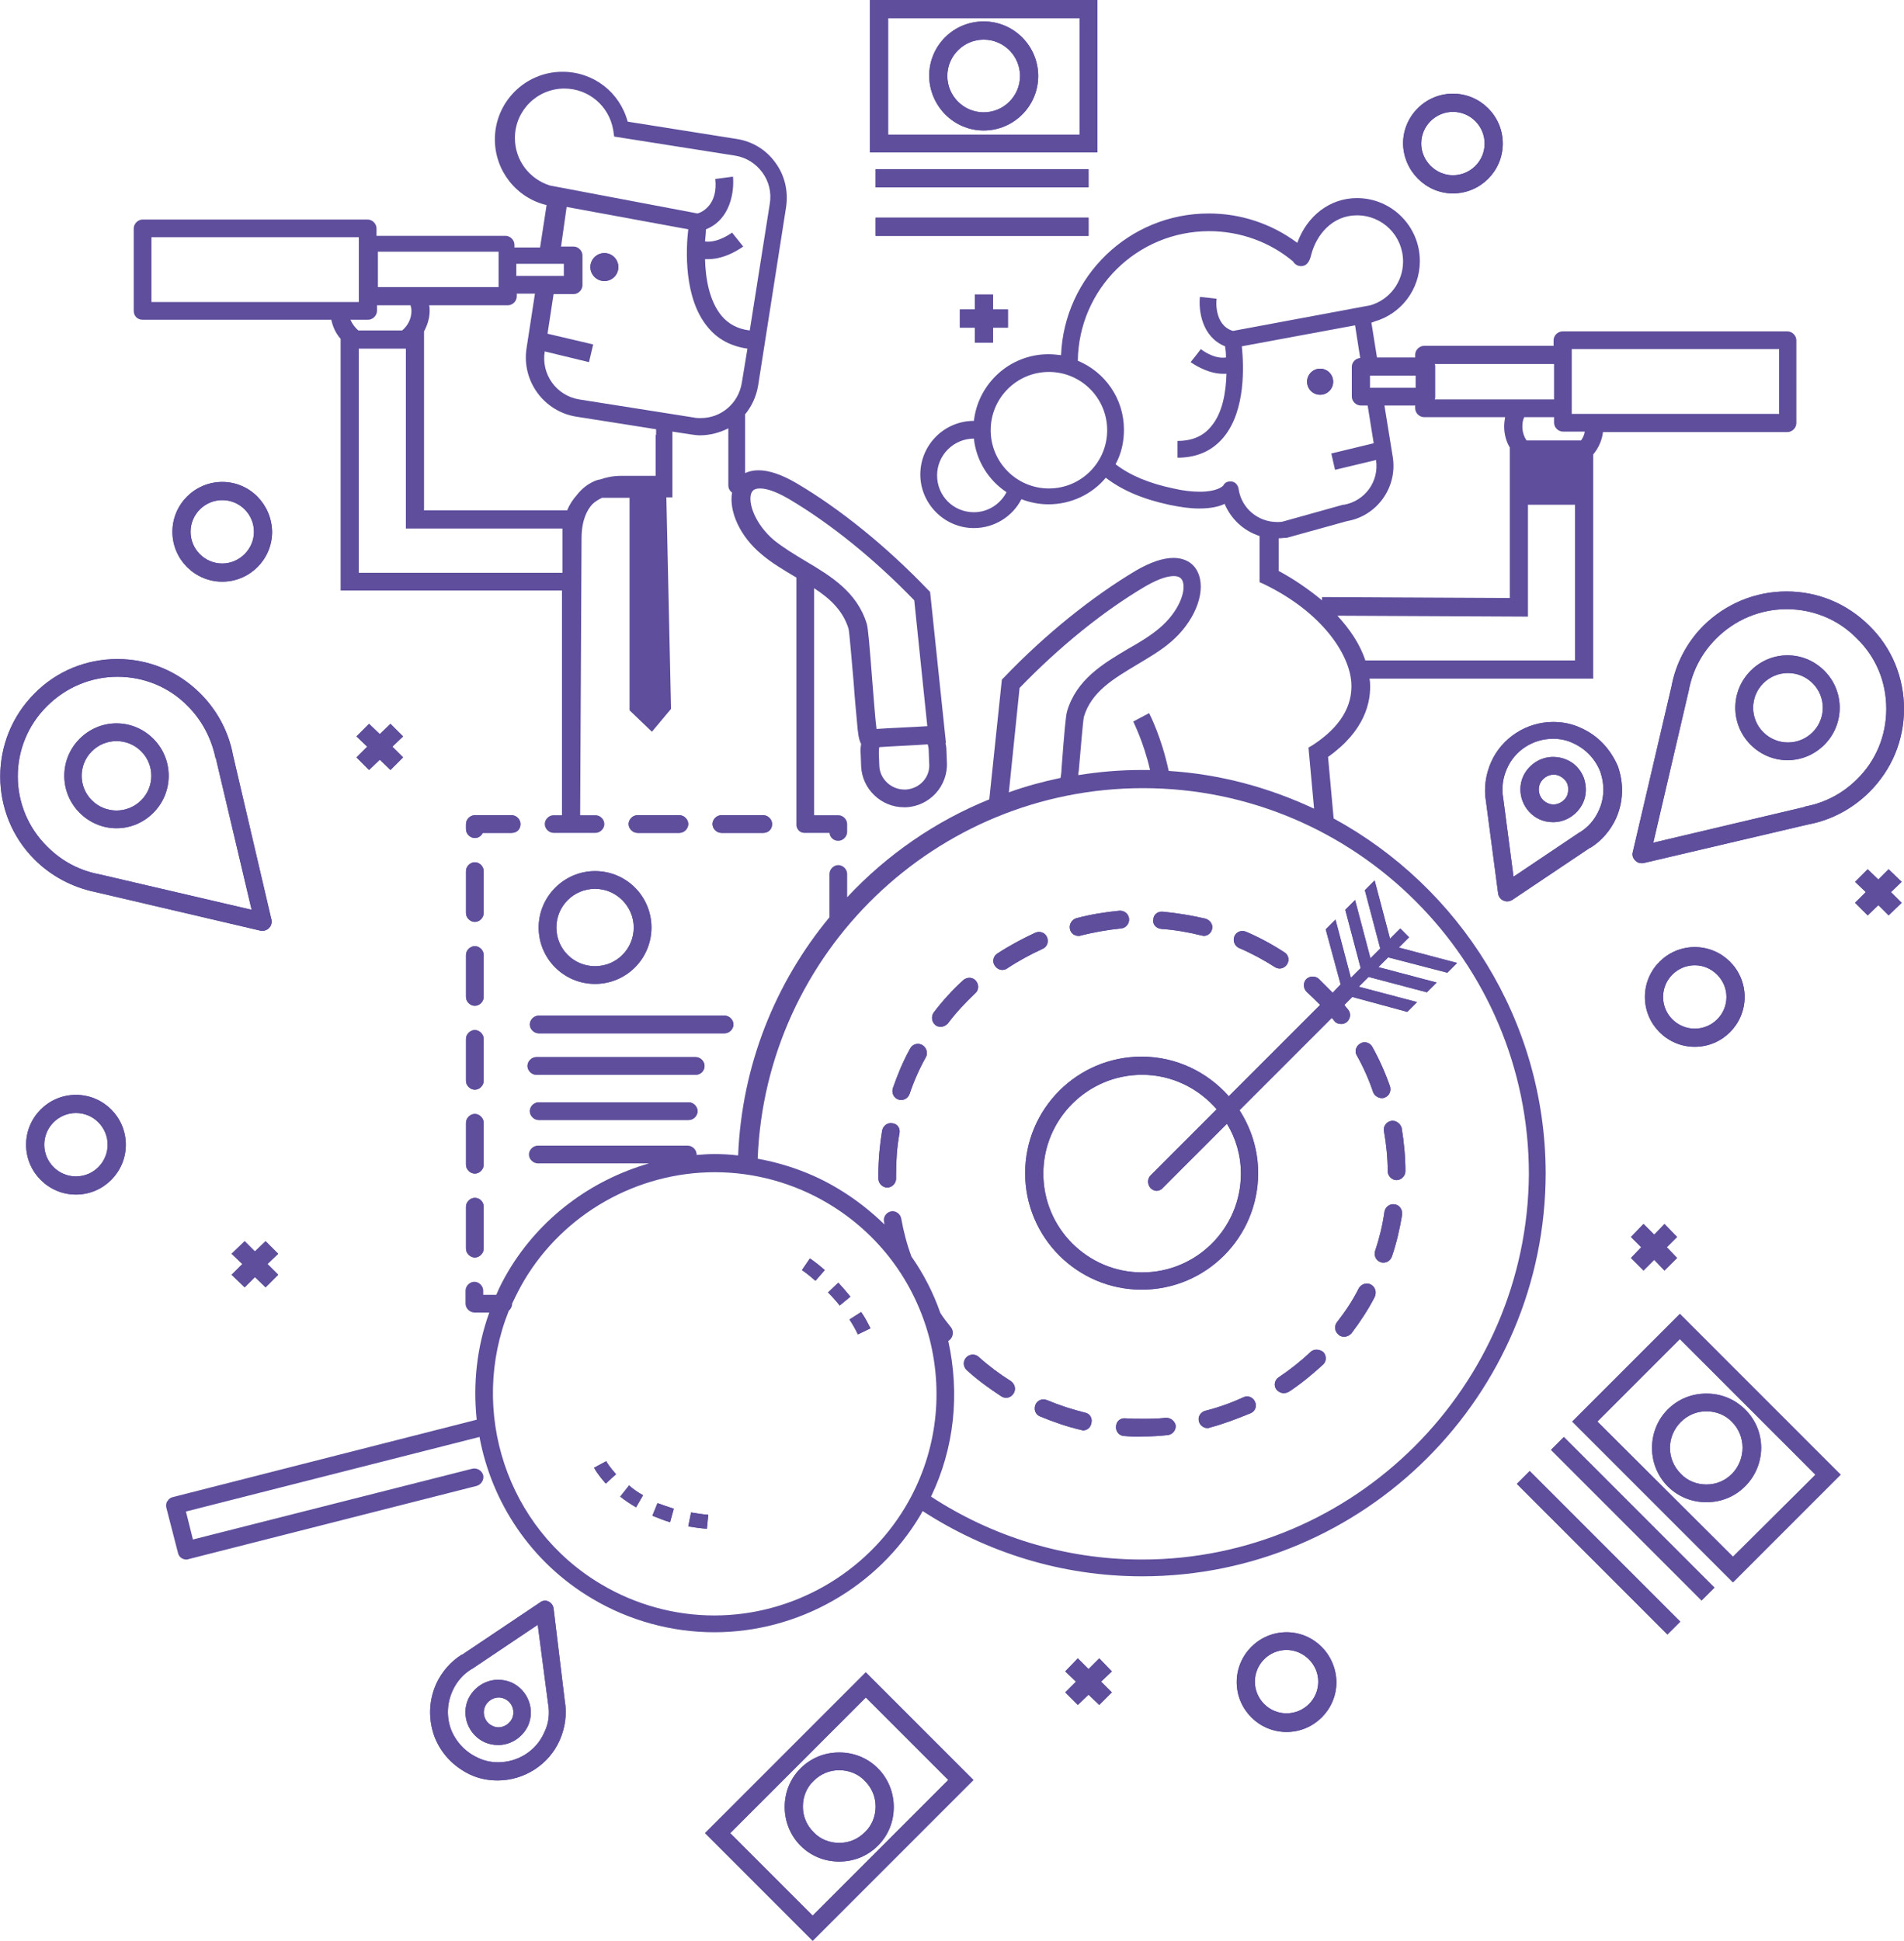 <?xml version="1.0" encoding="utf-8"?>
<!-- Generator: Adobe Illustrator 20.0.0, SVG Export Plug-In . SVG Version: 6.00 Build 0)  -->
<svg version="1.1" id="Layer_1" xmlns="http://www.w3.org/2000/svg" xmlns:xlink="http://www.w3.org/1999/xlink" x="0px" y="0px"
	 viewBox="0 0 408.6 416.4" style="enable-background:new 0 0 408.6 416.4;" xml:space="preserve">
<style type="text/css">
	.st0{fill:#5F4E9C;}
</style>
<g>
	<polygon class="st0" points="83.8,155.3 81.5,157.5 79.2,155.3 76.5,158 78.8,160.2 76.5,162.5 79.2,165.2 81.5,163 83.8,165.2 
		86.5,162.5 84.2,160.2 86.5,158 	"/>
	<polygon class="st0" points="83.8,155.3 81.5,157.5 79.2,155.3 76.5,158 78.8,160.2 76.5,162.5 79.2,165.2 81.5,163 83.8,165.2 
		86.5,162.5 84.2,160.2 86.5,158 	"/>
	<polygon class="st0" points="57,266.3 54.7,268.5 52.5,266.3 49.7,269 52,271.2 49.7,273.5 52.5,276.2 54.7,274 57,276.2 
		59.7,273.5 57.4,271.2 59.7,269 	"/>
	<polygon class="st0" points="57,266.3 54.7,268.5 52.5,266.3 49.7,269 52,271.2 49.7,273.5 52.5,276.2 54.7,274 57,276.2 
		59.7,273.5 57.4,271.2 59.7,269 	"/>
	<polygon class="st0" points="213.1,73.5 213.1,70.3 216.3,70.3 216.3,66.4 213.1,66.4 213.1,63.2 209.2,63.2 209.2,66.4 206,66.4 
		206,70.3 209.2,70.3 209.2,73.5 	"/>
	<polygon class="st0" points="213.1,73.5 213.1,70.3 216.3,70.3 216.3,66.4 213.1,66.4 213.1,63.2 209.2,63.2 209.2,66.4 206,66.4 
		206,70.3 209.2,70.3 209.2,73.5 	"/>
	<polygon class="st0" points="235.9,355.8 233.6,358.1 231.3,355.8 228.6,358.6 230.9,360.8 228.6,363.1 231.3,365.8 233.6,363.6 
		235.9,365.8 238.6,363.1 236.3,360.8 238.6,358.6 	"/>
	<polygon class="st0" points="235.9,355.8 233.6,358.1 231.3,355.8 228.6,358.6 230.9,360.8 228.6,363.1 231.3,365.8 233.6,363.6 
		235.9,365.8 238.6,363.1 236.3,360.8 238.6,358.6 	"/>
	<polygon class="st0" points="357.2,262.6 355,264.9 352.7,262.6 350,265.4 352.2,267.6 350,269.9 352.7,272.6 355,270.3 
		357.2,272.6 359.9,269.9 357.7,267.6 359.9,265.4 	"/>
	<polygon class="st0" points="357.2,262.6 355,264.9 352.7,262.6 350,265.4 352.2,267.6 350,269.9 352.7,272.6 355,270.3 
		357.2,272.6 359.9,269.9 357.7,267.6 359.9,265.4 	"/>
	<polygon class="st0" points="405.3,186.5 403.1,188.7 400.8,186.5 398.1,189.2 400.4,191.4 398.1,193.7 400.8,196.4 403.1,194.2 
		405.3,196.4 408.1,193.7 405.8,191.4 408.1,189.2 	"/>
	<polygon class="st0" points="405.3,186.5 403.1,188.7 400.8,186.5 398.1,189.2 400.4,191.4 398.1,193.7 400.8,196.4 403.1,194.2 
		405.3,196.4 408.1,193.7 405.8,191.4 408.1,189.2 	"/>
	<path class="st0" d="M101.9,257c-1,0-1.9,0.9-1.9,1.9v9c0,1,0.9,1.9,1.9,1.9s1.9-0.9,1.9-1.9v-9C103.8,257.9,103,257,101.9,257z"/>
	<path class="st0" d="M101.9,257c-1,0-1.9,0.9-1.9,1.9v9c0,1,0.9,1.9,1.9,1.9s1.9-0.9,1.9-1.9v-9C103.8,257.9,103,257,101.9,257z"/>
	<path class="st0" d="M103.8,222.9c0-1-0.9-1.9-1.9-1.9s-1.9,0.9-1.9,1.9v9c0,1,0.9,1.9,1.9,1.9s1.9-0.9,1.9-1.9V222.9z"/>
	<path class="st0" d="M103.8,222.9c0-1-0.9-1.9-1.9-1.9s-1.9,0.9-1.9,1.9v9c0,1,0.9,1.9,1.9,1.9s1.9-0.9,1.9-1.9V222.9z"/>
	<path class="st0" d="M145.8,178.7c1,0,1.9-0.9,1.9-1.9c0-1-0.9-1.9-1.9-1.9h-9c-1,0-1.9,0.9-1.9,1.9c0,1,0.9,1.9,1.9,1.9H145.8z"/>
	<path class="st0" d="M145.8,178.7c1,0,1.9-0.9,1.9-1.9c0-1-0.9-1.9-1.9-1.9h-9c-1,0-1.9,0.9-1.9,1.9c0,1,0.9,1.9,1.9,1.9H145.8z"/>
	<path class="st0" d="M165.7,176.8c0-1-0.9-1.9-1.9-1.9h-9c-1,0-1.9,0.9-1.9,1.9c0,1,0.9,1.9,1.9,1.9h9
		C164.9,178.7,165.7,177.9,165.7,176.8z"/>
	<path class="st0" d="M165.7,176.8c0-1-0.9-1.9-1.9-1.9h-9c-1,0-1.9,0.9-1.9,1.9c0,1,0.9,1.9,1.9,1.9h9
		C164.9,178.7,165.7,177.9,165.7,176.8z"/>
	<path class="st0" d="M103.8,240.9c0-1-0.9-1.9-1.9-1.9s-1.9,0.9-1.9,1.9v9c0,1,0.9,1.9,1.9,1.9s1.9-0.9,1.9-1.9V240.9z"/>
	<path class="st0" d="M103.8,240.9c0-1-0.9-1.9-1.9-1.9s-1.9,0.9-1.9,1.9v9c0,1,0.9,1.9,1.9,1.9s1.9-0.9,1.9-1.9V240.9z"/>
	<path class="st0" d="M103.8,186.9c0-1-0.9-1.9-1.9-1.9s-1.9,0.9-1.9,1.9v9c0,1,0.9,1.9,1.9,1.9s1.9-0.9,1.9-1.9V186.9z"/>
	<path class="st0" d="M103.8,186.9c0-1-0.9-1.9-1.9-1.9s-1.9,0.9-1.9,1.9v9c0,1,0.9,1.9,1.9,1.9s1.9-0.9,1.9-1.9V186.9z"/>
	<path class="st0" d="M103.8,204.9c0-1-0.9-1.9-1.9-1.9s-1.9,0.9-1.9,1.9v9c0,1,0.9,1.9,1.9,1.9s1.9-0.9,1.9-1.9V204.9z"/>
	<path class="st0" d="M103.8,204.9c0-1-0.9-1.9-1.9-1.9s-1.9,0.9-1.9,1.9v9c0,1,0.9,1.9,1.9,1.9s1.9-0.9,1.9-1.9V204.9z"/>
	<path class="st0" d="M111.7,176.8c0-1-0.9-1.9-1.9-1.9h-7.9c-1,0-1.9,0.9-1.9,1.9v1.1c0,1,0.9,1.9,1.9,1.9c0.8,0,1.4-0.5,1.7-1.1
		h6.2C110.9,178.7,111.7,177.9,111.7,176.8z"/>
	<path class="st0" d="M111.7,176.8c0-1-0.9-1.9-1.9-1.9h-7.9c-1,0-1.9,0.9-1.9,1.9v1.1c0,1,0.9,1.9,1.9,1.9c0.8,0,1.4-0.5,1.7-1.1
		h6.2C110.9,178.7,111.7,177.9,111.7,176.8z"/>
	<path class="st0" d="M235.5,0h-48.8v32.7h48.8V0z M231.7,28.9h-41.1v-25h41.1V28.9z"/>
	<path class="st0" d="M235.5,0h-48.8v32.7h48.8V0z M231.7,28.9h-41.1v-25h41.1V28.9z"/>
	<path class="st0" d="M211.1,28c6.4,0,11.7-5.2,11.7-11.7c0-6.4-5.2-11.7-11.7-11.7s-11.7,5.2-11.7,11.7
		C199.5,22.8,204.7,28,211.1,28z M211.1,8.5c4.3,0,7.8,3.5,7.8,7.8c0,4.3-3.5,7.8-7.8,7.8s-7.8-3.5-7.8-7.8
		C203.3,12,206.8,8.5,211.1,8.5z"/>
	<path class="st0" d="M211.1,28c6.4,0,11.7-5.2,11.7-11.7c0-6.4-5.2-11.7-11.7-11.7s-11.7,5.2-11.7,11.7
		C199.5,22.8,204.7,28,211.1,28z M211.1,8.5c4.3,0,7.8,3.5,7.8,7.8c0,4.3-3.5,7.8-7.8,7.8s-7.8-3.5-7.8-7.8
		C203.3,12,206.8,8.5,211.1,8.5z"/>
	<rect x="187.9" y="36.3" class="st0" width="45.7" height="3.9"/>
	<rect x="187.9" y="36.3" class="st0" width="45.7" height="3.9"/>
	<rect x="187.9" y="46.7" class="st0" width="45.7" height="3.9"/>
	<rect x="187.9" y="46.7" class="st0" width="45.7" height="3.9"/>
	<path class="st0" d="M337.4,305l34.5,34.5l23.1-23.1l-34.5-34.5L337.4,305z M371.9,334L342.8,305l17.7-17.7l29.1,29.1L371.9,334z"
		/>
	<path class="st0" d="M337.4,305l34.5,34.5l23.1-23.1l-34.5-34.5L337.4,305z M371.9,334L342.8,305l17.7-17.7l29.1,29.1L371.9,334z"
		/>
	<path class="st0" d="M357.9,318.9c2.2,2.2,5.1,3.4,8.3,3.4s6.1-1.2,8.3-3.4c4.6-4.6,4.6-12,0-16.5c-2.2-2.2-5.1-3.4-8.3-3.4
		s-6.1,1.2-8.3,3.4C353.4,306.9,353.4,314.4,357.9,318.9z M360.7,305.1c1.5-1.5,3.4-2.3,5.5-2.3s4.1,0.8,5.5,2.3c3,3,3,8,0,11.1
		c-1.5,1.5-3.4,2.3-5.5,2.3c-2.1,0-4.1-0.8-5.5-2.3C357.6,313.1,357.6,308.2,360.7,305.1z"/>
	<path class="st0" d="M357.9,318.9c2.2,2.2,5.1,3.4,8.3,3.4s6.1-1.2,8.3-3.4c4.6-4.6,4.6-12,0-16.5c-2.2-2.2-5.1-3.4-8.3-3.4
		s-6.1,1.2-8.3,3.4C353.4,306.9,353.4,314.4,357.9,318.9z M360.7,305.1c1.5-1.5,3.4-2.3,5.5-2.3s4.1,0.8,5.5,2.3c3,3,3,8,0,11.1
		c-1.5,1.5-3.4,2.3-5.5,2.3c-2.1,0-4.1-0.8-5.5-2.3C357.6,313.1,357.6,308.2,360.7,305.1z"/>
	
		<rect x="348.5" y="303" transform="matrix(0.707 -0.707 0.707 0.707 -127.765 343.243)" class="st0" width="3.9" height="45.7"/>
	
		<rect x="348.5" y="303" transform="matrix(0.707 -0.707 0.707 0.707 -127.765 343.243)" class="st0" width="3.9" height="45.7"/>
	
		<rect x="341.2" y="310.3" transform="matrix(0.707 -0.707 0.707 0.707 -135.092 340.216)" class="st0" width="3.9" height="45.7"/>
	
		<rect x="341.2" y="310.3" transform="matrix(0.707 -0.707 0.707 0.707 -135.092 340.216)" class="st0" width="3.9" height="45.7"/>
	<circle class="st0" cx="129.7" cy="57.3" r="3"/>
	<circle class="st0" cx="129.7" cy="57.3" r="3"/>
	<path class="st0" d="M151.3,393.3l23.1,23.1l34.5-34.5l-23.1-23.1L151.3,393.3z M174.4,411l-17.7-17.7l29.1-29.1l17.7,17.7
		L174.4,411z"/>
	<path class="st0" d="M151.3,393.3l23.1,23.1l34.5-34.5l-23.1-23.1L151.3,393.3z M174.4,411l-17.7-17.7l29.1-29.1l17.7,17.7
		L174.4,411z"/>
	<path class="st0" d="M171.8,379.4c-2.2,2.2-3.4,5.1-3.4,8.3c0,3.1,1.2,6.1,3.4,8.3c2.2,2.2,5.1,3.4,8.3,3.4s6.1-1.2,8.3-3.4
		c2.2-2.2,3.4-5.1,3.4-8.3c0-3.1-1.2-6.1-3.4-8.3c-2.2-2.2-5.1-3.4-8.3-3.4S174,377.2,171.8,379.4z M187.9,387.6
		c0,2.1-0.8,4.1-2.3,5.5c-1.5,1.5-3.4,2.3-5.5,2.3s-4.1-0.8-5.5-2.3c-1.5-1.5-2.3-3.4-2.3-5.5s0.8-4.1,2.3-5.5
		c1.5-1.5,3.4-2.3,5.5-2.3c2.1,0,4.1,0.8,5.5,2.3C187.1,383.6,187.9,385.5,187.9,387.6z"/>
	<path class="st0" d="M171.8,379.4c-2.2,2.2-3.4,5.1-3.4,8.3c0,3.1,1.2,6.1,3.4,8.3c2.2,2.2,5.1,3.4,8.3,3.4s6.1-1.2,8.3-3.4
		c2.2-2.2,3.4-5.1,3.4-8.3c0-3.1-1.2-6.1-3.4-8.3c-2.2-2.2-5.1-3.4-8.3-3.4S174,377.2,171.8,379.4z M187.9,387.6
		c0,2.1-0.8,4.1-2.3,5.5c-1.5,1.5-3.4,2.3-5.5,2.3s-4.1-0.8-5.5-2.3c-1.5-1.5-2.3-3.4-2.3-5.5s0.8-4.1,2.3-5.5
		c1.5-1.5,3.4-2.3,5.5-2.3c2.1,0,4.1,0.8,5.5,2.3C187.1,383.6,187.9,385.5,187.9,387.6z"/>
	<circle class="st0" cx="283.3" cy="81.9" r="2.8"/>
	<circle class="st0" cx="283.3" cy="81.9" r="2.8"/>
	<path class="st0" d="M30.6,68.6h40.5c0.3,1.5,1,3,2,4.1v54h47.5v45.1l0,3.1h-1.8c-1,0-1.9,0.9-1.9,1.9c0,1,0.9,1.9,1.9,1.9h9
		c1,0,1.9-0.9,1.9-1.9c0-1-0.9-1.9-1.9-1.9h-3.3l0.3-59.4c0-3.9,1.2-6.1,2.3-7.3c0.6-0.6,1.3-1,2.1-1.4h5.9v45.6l4.8,4.6l4.1-4.9
		l-1-45.4h1.3V93.3h0v-0.7l3.9,0.6c0.7,0.1,1.4,0.2,2,0.2c2.2,0,4.3-0.6,6.1-1.5v12.2c0,0.7,0.3,1.2,0.8,1.6
		c-0.7,4,1.7,9.4,6.3,13.2c2.2,1.9,4.8,3.4,7.3,4.9c0.1,0,0.1,0.1,0.2,0.1v53.2l0,0c0.1,0.9,0.8,1.6,1.7,1.6h5.4
		c0.1,1,0.9,1.7,1.9,1.7c1,0,1.9-0.9,1.9-1.9v-1.7c0-1-0.9-1.9-1.9-1.9h-5.2v-48.7c3.4,2.2,6.2,4.8,7.4,8.7
		c0.2,0.9,0.7,7.1,1.1,11.6c0.2,3,0.5,6.1,0.7,8.3c0.2,2.5,0.4,4,0.9,4.8c-0.1,0.7-0.2,1.4-0.1,2.1l0.1,2.7c0.2,4.9,4.3,8.8,9.2,8.8
		c0.1,0,0.3,0,0.4,0c5.1-0.2,9.1-4.6,8.8-9.7l-0.1-2.7c0-0.5-0.1-0.9-0.2-1.4l0.1,0l-3.4-32.4l-0.5-0.5
		c-8.8-9.2-18.9-17.4-28.3-22.9c-3.1-1.8-5.8-2.7-8-2.7c-1.1,0-2,0.2-2.9,0.6V89.9c0-0.4,0-0.8,0-1c1.4-1.7,2.4-3.8,2.8-6.2l6-38.3
		c0.5-3.4-0.3-6.8-2.3-9.5c-2-2.8-5-4.6-8.4-5.1l-23.3-3.7c-1.7-6.3-7.3-10.7-14-10.7c-8,0-14.5,6.5-14.5,14.5
		c0,6.8,4.7,12.6,11.1,14.1l-1.4,9.1h-5.5v-0.6c0-1-0.9-1.9-1.9-1.9H80.8V49c0-1-0.9-1.9-1.9-1.9H30.6c-1,0-1.9,0.9-1.9,1.9v17.7
		C28.7,67.8,29.5,68.6,30.6,68.6z M77,122.9V74.8h10.1v38.6h33.6c0,0.2,0,0.5,0,0.7v8.8H77z M140.7,93.3L140.7,93.3l0,8.8h-7.5
		c-1.6,0-3.1,0.3-4.5,0.8l-0.1,0c-0.2,0-2.7,0.6-4.8,3.3c-0.9,1-1.6,2.1-2.1,3.3H91V71.1c0.7-1.3,1.2-2.8,1.2-4.4
		c0-0.4,0-0.8-0.1-1.2h16.9c1,0,1.9-0.9,1.9-1.9v-0.6h3.9l-1.8,11.7c-1.1,7,3.7,13.6,10.7,14.7l17.1,2.7V93.3z M194.4,169.4
		c-0.1,0-0.2,0-0.3,0c-2.9,0-5.3-2.3-5.4-5.1l-0.1-2.7c0-0.4,0-0.9,0.1-1.3c2.8-0.2,7.7-0.4,10.4-0.6c0.1,0.4,0.2,0.9,0.2,1.3
		l0.1,2.7C199.7,166.7,197.4,169.2,194.4,169.4z M163.1,104.8c1.1,0,3,0.4,6.1,2.2c9,5.3,18.5,13,27,21.8l2.8,27
		c-2.9,0.2-8.2,0.4-10.9,0.6c-0.3-2.3-0.6-6.7-0.9-10.2c-0.6-7.8-0.9-11.4-1.2-12.4c-2.1-6.8-7.7-10.2-13.1-13.4
		c-2.5-1.5-4.8-2.9-6.8-4.5c-4-3.4-5.6-7.9-4.9-10C161.4,105.4,161.7,104.8,163.1,104.8z M110.5,29.6c0-5.9,4.8-10.6,10.6-10.6
		c5.2,0,9.6,3.7,10.5,8.9l0.2,1.4l26,4.1c2.4,0.4,4.4,1.7,5.8,3.6c1.4,1.9,2,4.3,1.6,6.7l-4.3,27.2c-2.6-0.3-4.6-1.4-6.1-3.2
		c-2.6-3.2-3.4-8-3.5-12.1c0.2,0,0.5,0,0.7,0c3.9,0,7.3-2.6,7.5-2.7l-1.2-1.5l0,0l0,0l-1.2-1.5c0,0-3,2.3-5.8,1.9
		c0.1-1.1,0.2-1.9,0.2-2.6c5.3-2.1,6.1-8.2,5.8-11.3l-3.8,0.5c0.6,5.4-2.7,7.1-3.8,7.4L118,39.8C113.6,38.4,110.5,34.4,110.5,29.6z
		 M121.6,44.4l26.1,4.8c-0.5,4.3-1,14.8,4.2,21c2.1,2.6,5,4.1,8.5,4.6l-1.2,7.3c-0.7,4.4-4.4,7.6-8.8,7.6c-0.5,0-1,0-1.4-0.1
		l-24.7-3.9c-4.9-0.8-8.2-5.4-7.4-10.3l9.5,2.3l0.9-3.8l-9.8-2.3l1.3-8.5h4.3c1,0,1.9-0.9,1.9-1.9v-6.4c0-1-0.9-1.9-1.9-1.9h-2.7
		L121.6,44.4z M121,56.6v2.6h-10.2v-2.6H121z M81.1,54H107v0.6V61v0.6H81.1V54z M88.1,65.5c0.1,0.4,0.2,0.8,0.2,1.2
		c0,1.7-0.8,3.2-2,4.2h-9.4c-0.7-0.6-1.3-1.4-1.7-2.3h3.8c1,0,1.9-0.9,1.9-1.9v-1.2H88.1z M32.5,50.9H77v13.9H32.5V50.9z"/>
	<polygon class="st0" points="138.2,151.1 138.2,105.2 140.1,105.2 141.1,151.1 139.8,152.6 	"/>
	<path class="st0" d="M115.6,199c0,6.7,5.4,12.1,12.1,12.1s12.1-5.4,12.1-12.1c0-6.7-5.4-12.1-12.1-12.1S115.6,192.4,115.6,199z
		 M136,199c0,4.6-3.7,8.3-8.3,8.3c-4.6,0-8.3-3.7-8.3-8.3c0-4.6,3.7-8.3,8.3-8.3C132.3,190.7,136,194.5,136,199z"/>
	<path class="st0" d="M115.6,199c0,6.7,5.4,12.1,12.1,12.1s12.1-5.4,12.1-12.1c0-6.7-5.4-12.1-12.1-12.1S115.6,192.4,115.6,199z
		 M136,199c0,4.6-3.7,8.3-8.3,8.3c-4.6,0-8.3-3.7-8.3-8.3c0-4.6,3.7-8.3,8.3-8.3C132.3,190.7,136,194.5,136,199z"/>
	<path class="st0" d="M157.4,219.8c0-1-0.9-1.9-1.9-1.9h-39.9c-1,0-1.9,0.9-1.9,1.9c0,1,0.9,1.9,1.9,1.9h39.9
		C156.5,221.7,157.4,220.8,157.4,219.8z"/>
	<path class="st0" d="M157.4,219.8c0-1-0.9-1.9-1.9-1.9h-39.9c-1,0-1.9,0.9-1.9,1.9c0,1,0.9,1.9,1.9,1.9h39.9
		C156.5,221.7,157.4,220.8,157.4,219.8z"/>
	<path class="st0" d="M151.2,228.7c0-1-0.9-1.9-1.9-1.9h-34.2c-1,0-1.9,0.9-1.9,1.9c0,1,0.9,1.9,1.9,1.9h34.2
		C150.4,230.6,151.2,229.7,151.2,228.7z"/>
	<path class="st0" d="M151.2,228.7c0-1-0.9-1.9-1.9-1.9h-34.2c-1,0-1.9,0.9-1.9,1.9c0,1,0.9,1.9,1.9,1.9h34.2
		C150.4,230.6,151.2,229.7,151.2,228.7z"/>
	<path class="st0" d="M147.8,236.5h-32.2c-1,0-1.9,0.9-1.9,1.9c0,1,0.9,1.9,1.9,1.9h32.2c1,0,1.9-0.9,1.9-1.9
		C149.7,237.4,148.8,236.5,147.8,236.5z"/>
	<path class="st0" d="M147.8,236.5h-32.2c-1,0-1.9,0.9-1.9,1.9c0,1,0.9,1.9,1.9,1.9h32.2c1,0,1.9-0.9,1.9-1.9
		C149.7,237.4,148.8,236.5,147.8,236.5z"/>
	<path class="st0" d="M20.5,191.4l35.5,8.3c0.1,0,0.3,0,0.4,0c0,0,0,0,0,0c1,0,1.9-0.9,1.9-1.9c0-0.2,0-0.5-0.1-0.7l-8.3-35.5
		c0,0,0-0.1,0-0.1c-1-4.8-3.4-9.2-6.9-12.7c-4.8-4.8-11.1-7.4-17.8-7.4c-6.7,0-13.1,2.6-17.8,7.4c-9.8,9.8-9.8,25.8,0,35.6
		C11,188,15.6,190.4,20.5,191.4z M10.1,151.5c4-4,9.4-6.3,15.1-6.3s11.1,2.2,15.1,6.3c3,3,5,6.8,5.9,10.9c0,0.1,0,0.2,0.1,0.2
		l7.7,32.6l-32.6-7.6c-4.3-0.8-8.1-2.8-11.2-5.9C1.7,173.4,1.7,159.8,10.1,151.5z"/>
	<path class="st0" d="M20.5,191.4l35.5,8.3c0.1,0,0.3,0,0.4,0c0,0,0,0,0,0c1,0,1.9-0.9,1.9-1.9c0-0.2,0-0.5-0.1-0.7l-8.3-35.5
		c0,0,0-0.1,0-0.1c-1-4.8-3.4-9.2-6.9-12.7c-4.8-4.8-11.1-7.4-17.8-7.4c-6.7,0-13.1,2.6-17.8,7.4c-9.8,9.8-9.8,25.8,0,35.6
		C11,188,15.6,190.4,20.5,191.4z M10.1,151.5c4-4,9.4-6.3,15.1-6.3s11.1,2.2,15.1,6.3c3,3,5,6.8,5.9,10.9c0,0.1,0,0.2,0.1,0.2
		l7.7,32.6l-32.6-7.6c-4.3-0.8-8.1-2.8-11.2-5.9C1.7,173.4,1.7,159.8,10.1,151.5z"/>
	<path class="st0" d="M25,177.7c3,0,5.8-1.2,7.9-3.3c4.4-4.4,4.4-11.5,0-15.9c-2.1-2.1-4.9-3.3-7.9-3.3c-3,0-5.8,1.2-7.9,3.3
		c-4.4,4.4-4.4,11.5,0,15.9C19.2,176.5,22,177.7,25,177.7z M19.7,161.2c1.4-1.4,3.3-2.2,5.3-2.2c2,0,3.9,0.8,5.3,2.2
		c2.9,2.9,2.9,7.6,0,10.5c-1.4,1.4-3.3,2.2-5.3,2.2c-2,0-3.9-0.8-5.3-2.2C16.8,168.8,16.8,164.1,19.7,161.2z"/>
	<path class="st0" d="M25,177.7c3,0,5.8-1.2,7.9-3.3c4.4-4.4,4.4-11.5,0-15.9c-2.1-2.1-4.9-3.3-7.9-3.3c-3,0-5.8,1.2-7.9,3.3
		c-4.4,4.4-4.4,11.5,0,15.9C19.2,176.5,22,177.7,25,177.7z M19.7,161.2c1.4-1.4,3.3-2.2,5.3-2.2c2,0,3.9,0.8,5.3,2.2
		c2.9,2.9,2.9,7.6,0,10.5c-1.4,1.4-3.3,2.2-5.3,2.2c-2,0-3.9-0.8-5.3-2.2C16.8,168.8,16.8,164.1,19.7,161.2z"/>
	<path class="st0" d="M365.6,134.2c-3.6,3.6-6,8.2-6.9,13.1l-8.3,35.5c-0.2,0.6,0,1.3,0.5,1.8c0.4,0.4,0.8,0.6,1.3,0.6
		c0.1,0,0.3,0,0.4,0l35.8-8.4c0,0,0.1,0,0.1,0c4.8-1,9.2-3.4,12.7-6.9c4.8-4.8,7.4-11.1,7.4-17.8c0-6.7-2.6-13.1-7.4-17.8
		c-4.8-4.8-11.1-7.4-17.8-7.4C376.7,126.9,370.4,129.5,365.6,134.2z M404.8,152.1c0,5.7-2.2,11.1-6.3,15.1c-3,3-6.8,5-10.9,5.8
		c-0.1,0-0.2,0-0.2,0.1l-32.6,7.7l7.6-32.6c0.8-4.3,2.8-8.1,5.9-11.2c4-4,9.4-6.3,15.1-6.3c5.7,0,11.1,2.2,15.1,6.3
		C402.6,141,404.8,146.3,404.8,152.1z"/>
	<path class="st0" d="M365.6,134.2c-3.6,3.6-6,8.2-6.9,13.1l-8.3,35.5c-0.2,0.6,0,1.3,0.5,1.8c0.4,0.4,0.8,0.6,1.3,0.6
		c0.1,0,0.3,0,0.4,0l35.8-8.4c0,0,0.1,0,0.1,0c4.8-1,9.2-3.4,12.7-6.9c4.8-4.8,7.4-11.1,7.4-17.8c0-6.7-2.6-13.1-7.4-17.8
		c-4.8-4.8-11.1-7.4-17.8-7.4C376.7,126.9,370.4,129.5,365.6,134.2z M404.8,152.1c0,5.7-2.2,11.1-6.3,15.1c-3,3-6.8,5-10.9,5.8
		c-0.1,0-0.2,0-0.2,0.1l-32.6,7.7l7.6-32.6c0.8-4.3,2.8-8.1,5.9-11.2c4-4,9.4-6.3,15.1-6.3c5.7,0,11.1,2.2,15.1,6.3
		C402.6,141,404.8,146.3,404.8,152.1z"/>
	<path class="st0" d="M375.7,159.8c2.1,2.1,4.9,3.3,7.9,3.3s5.8-1.2,7.9-3.3c4.4-4.4,4.4-11.5,0-15.9c-2.1-2.1-4.9-3.3-7.9-3.3
		c-3,0-5.8,1.2-7.9,3.3C371.3,148.3,371.3,155.4,375.7,159.8z M378.4,146.6c1.4-1.4,3.3-2.2,5.3-2.2s3.9,0.8,5.3,2.2
		c2.9,2.9,2.9,7.6,0,10.5c-1.4,1.4-3.3,2.2-5.3,2.2s-3.9-0.8-5.3-2.2C375.5,154.2,375.5,149.5,378.4,146.6z"/>
	<path class="st0" d="M375.7,159.8c2.1,2.1,4.9,3.3,7.9,3.3s5.8-1.2,7.9-3.3c4.4-4.4,4.4-11.5,0-15.9c-2.1-2.1-4.9-3.3-7.9-3.3
		c-3,0-5.8,1.2-7.9,3.3C371.3,148.3,371.3,155.4,375.7,159.8z M378.4,146.6c1.4-1.4,3.3-2.2,5.3-2.2s3.9,0.8,5.3,2.2
		c2.9,2.9,2.9,7.6,0,10.5c-1.4,1.4-3.3,2.2-5.3,2.2s-3.9-0.8-5.3-2.2C375.5,154.2,375.5,149.5,378.4,146.6z"/>
	<path class="st0" d="M339.3,156.2c-1.9-0.9-3.9-1.3-6-1.3c-5.7,0-11,3.4-13.3,8.6c-1.2,2.7-1.6,5.7-1.1,8.5l2.6,19.7
		c0.1,0.7,0.5,1.2,1.1,1.5c0.3,0.1,0.5,0.2,0.8,0.2c0.4,0,0.7-0.1,1.1-0.3l16.7-11.2c0,0,0,0,0.1,0c2.4-1.5,4.3-3.7,5.5-6.3
		c1.6-3.6,1.7-7.5,0.4-11.2C345.6,160.7,342.9,157.8,339.3,156.2z M343.1,173.9c-0.9,2-2.3,3.6-4.1,4.7c-0.1,0-0.1,0.1-0.2,0.1
		l-14,9.4l-2.2-16.8c-0.4-2.2-0.1-4.4,0.8-6.4c1.7-3.9,5.6-6.4,9.9-6.4c1.5,0,3,0.3,4.4,1c2.6,1.2,4.6,3.3,5.7,6
		C344.4,168.4,344.3,171.3,343.1,173.9z"/>
	<path class="st0" d="M339.3,156.2c-1.9-0.9-3.9-1.3-6-1.3c-5.7,0-11,3.4-13.3,8.6c-1.2,2.7-1.6,5.7-1.1,8.5l2.6,19.7
		c0.1,0.7,0.5,1.2,1.1,1.5c0.3,0.1,0.5,0.2,0.8,0.2c0.4,0,0.7-0.1,1.1-0.3l16.7-11.2c0,0,0,0,0.1,0c2.4-1.5,4.3-3.7,5.5-6.3
		c1.6-3.6,1.7-7.5,0.4-11.2C345.6,160.7,342.9,157.8,339.3,156.2z M343.1,173.9c-0.9,2-2.3,3.6-4.1,4.7c-0.1,0-0.1,0.1-0.2,0.1
		l-14,9.4l-2.2-16.8c-0.4-2.2-0.1-4.4,0.8-6.4c1.7-3.9,5.6-6.4,9.9-6.4c1.5,0,3,0.3,4.4,1c2.6,1.2,4.6,3.3,5.7,6
		C344.4,168.4,344.3,171.3,343.1,173.9z"/>
	<path class="st0" d="M336.2,163c-0.9-0.4-1.9-0.6-2.9-0.6c-2.7,0-5.2,1.6-6.4,4.1c-1.6,3.5,0,7.7,3.5,9.3c0.9,0.4,1.9,0.6,2.9,0.6
		c2.7,0,5.2-1.6,6.4-4.1c0.8-1.7,0.8-3.6,0.2-5.4C339.2,165.1,337.9,163.7,336.2,163z M336.3,170.7c-0.5,1.1-1.7,1.9-2.9,1.9
		c-0.5,0-0.9-0.1-1.3-0.3c-1.6-0.7-2.3-2.6-1.6-4.2c0.5-1.1,1.7-1.9,2.9-1.9c0.5,0,0.9,0.1,1.3,0.3c0.8,0.4,1.4,1,1.7,1.8
		C336.6,169,336.6,169.9,336.3,170.7z"/>
	<path class="st0" d="M336.2,163c-0.9-0.4-1.9-0.6-2.9-0.6c-2.7,0-5.2,1.6-6.4,4.1c-1.6,3.5,0,7.7,3.5,9.3c0.9,0.4,1.9,0.6,2.9,0.6
		c2.7,0,5.2-1.6,6.4-4.1c0.8-1.7,0.8-3.6,0.2-5.4C339.2,165.1,337.9,163.7,336.2,163z M336.3,170.7c-0.5,1.1-1.7,1.9-2.9,1.9
		c-0.5,0-0.9-0.1-1.3-0.3c-1.6-0.7-2.3-2.6-1.6-4.2c0.5-1.1,1.7-1.9,2.9-1.9c0.5,0,0.9,0.1,1.3,0.3c0.8,0.4,1.4,1,1.7,1.8
		C336.6,169,336.6,169.9,336.3,170.7z"/>
	<path class="st0" d="M118.8,345.1c-0.1-0.7-0.5-1.2-1.1-1.5c-0.6-0.3-1.3-0.2-1.8,0.2l-16.7,11.2c0,0,0,0-0.1,0
		c-2.4,1.5-4.3,3.7-5.5,6.3c-1.6,3.6-1.7,7.5-0.4,11.2c1.4,3.7,4.1,6.5,7.6,8.2c1.9,0.9,3.9,1.3,6,1.3c0,0,0,0,0,0
		c5.7,0,11-3.4,13.3-8.6c1.2-2.7,1.6-5.7,1.1-8.5L118.8,345.1z M116.8,371.7c-1.7,3.9-5.6,6.4-9.9,6.4h0c-1.5,0-3-0.3-4.4-1
		c-2.6-1.2-4.6-3.3-5.7-6c-1-2.7-0.9-5.6,0.3-8.3c0.9-2,2.3-3.6,4.1-4.7c0.1,0,0.1-0.1,0.2-0.1l14-9.4l2.2,16.8
		C118,367.5,117.8,369.7,116.8,371.7z"/>
	<path class="st0" d="M118.8,345.1c-0.1-0.7-0.5-1.2-1.1-1.5c-0.6-0.3-1.3-0.2-1.8,0.2l-16.7,11.2c0,0,0,0-0.1,0
		c-2.4,1.5-4.3,3.7-5.5,6.3c-1.6,3.6-1.7,7.5-0.4,11.2c1.4,3.7,4.1,6.5,7.6,8.2c1.9,0.9,3.9,1.3,6,1.3c0,0,0,0,0,0
		c5.7,0,11-3.4,13.3-8.6c1.2-2.7,1.6-5.7,1.1-8.5L118.8,345.1z M116.8,371.7c-1.7,3.9-5.6,6.4-9.9,6.4h0c-1.5,0-3-0.3-4.4-1
		c-2.6-1.2-4.6-3.3-5.7-6c-1-2.7-0.9-5.6,0.3-8.3c0.9-2,2.3-3.6,4.1-4.7c0.1,0,0.1-0.1,0.2-0.1l14-9.4l2.2,16.8
		C118,367.5,117.8,369.7,116.8,371.7z"/>
	<path class="st0" d="M109.8,361c-0.9-0.4-1.9-0.6-2.9-0.6c-2.7,0-5.2,1.6-6.4,4.1c-1.6,3.5,0,7.7,3.5,9.3c0.9,0.4,1.9,0.6,2.9,0.6
		c2.7,0,5.2-1.6,6.4-4.1C114.9,366.8,113.3,362.6,109.8,361z M109.9,368.7c-0.5,1.1-1.7,1.9-2.9,1.9c-0.5,0-0.9-0.1-1.3-0.3
		c-1.6-0.7-2.3-2.6-1.6-4.2c0.5-1.1,1.7-1.9,2.9-1.9c0.5,0,0.9,0.1,1.3,0.3C109.9,365.2,110.6,367.1,109.9,368.7z"/>
	<path class="st0" d="M109.8,361c-0.9-0.4-1.9-0.6-2.9-0.6c-2.7,0-5.2,1.6-6.4,4.1c-1.6,3.5,0,7.7,3.5,9.3c0.9,0.4,1.9,0.6,2.9,0.6
		c2.7,0,5.2-1.6,6.4-4.1C114.9,366.8,113.3,362.6,109.8,361z M109.9,368.7c-0.5,1.1-1.7,1.9-2.9,1.9c-0.5,0-0.9-0.1-1.3-0.3
		c-1.6-0.7-2.3-2.6-1.6-4.2c0.5-1.1,1.7-1.9,2.9-1.9c0.5,0,0.9,0.1,1.3,0.3C109.9,365.2,110.6,367.1,109.9,368.7z"/>
	<path class="st0" d="M47.7,103.4c-5.9,0-10.7,4.8-10.7,10.7c0,5.9,4.8,10.7,10.7,10.7c5.9,0,10.7-4.8,10.7-10.7
		C58.3,108.2,53.6,103.4,47.7,103.4z M47.7,120.9c-3.8,0-6.8-3.1-6.8-6.8c0-3.8,3.1-6.8,6.8-6.8c3.8,0,6.8,3.1,6.8,6.8
		C54.5,117.8,51.4,120.9,47.7,120.9z"/>
	<path class="st0" d="M47.7,103.4c-5.9,0-10.7,4.8-10.7,10.7c0,5.9,4.8,10.7,10.7,10.7c5.9,0,10.7-4.8,10.7-10.7
		C58.3,108.2,53.6,103.4,47.7,103.4z M47.7,120.9c-3.8,0-6.8-3.1-6.8-6.8c0-3.8,3.1-6.8,6.8-6.8c3.8,0,6.8,3.1,6.8,6.8
		C54.5,117.8,51.4,120.9,47.7,120.9z"/>
	<path class="st0" d="M16.3,234.9c-5.9,0-10.7,4.8-10.7,10.7c0,5.9,4.8,10.7,10.7,10.7c5.9,0,10.7-4.8,10.7-10.7
		C27,239.7,22.2,234.9,16.3,234.9z M16.3,252.4c-3.8,0-6.8-3.1-6.8-6.8c0-3.8,3.1-6.8,6.8-6.8c3.8,0,6.8,3.1,6.8,6.8
		C23.1,249.3,20.1,252.4,16.3,252.4z"/>
	<path class="st0" d="M16.3,234.9c-5.9,0-10.7,4.8-10.7,10.7c0,5.9,4.8,10.7,10.7,10.7c5.9,0,10.7-4.8,10.7-10.7
		C27,239.7,22.2,234.9,16.3,234.9z M16.3,252.4c-3.8,0-6.8-3.1-6.8-6.8c0-3.8,3.1-6.8,6.8-6.8c3.8,0,6.8,3.1,6.8,6.8
		C23.1,249.3,20.1,252.4,16.3,252.4z"/>
	<path class="st0" d="M276.1,350.2c-5.9,0-10.7,4.8-10.7,10.7c0,5.9,4.8,10.7,10.7,10.7s10.7-4.8,10.7-10.7
		C286.7,354.9,281.9,350.2,276.1,350.2z M276.1,367.6c-3.8,0-6.8-3.1-6.8-6.8c0-3.8,3.1-6.8,6.8-6.8s6.8,3.1,6.8,6.8
		C282.9,364.6,279.8,367.6,276.1,367.6z"/>
	<path class="st0" d="M276.1,350.2c-5.9,0-10.7,4.8-10.7,10.7c0,5.9,4.8,10.7,10.7,10.7s10.7-4.8,10.7-10.7
		C286.7,354.9,281.9,350.2,276.1,350.2z M276.1,367.6c-3.8,0-6.8-3.1-6.8-6.8c0-3.8,3.1-6.8,6.8-6.8s6.8,3.1,6.8,6.8
		C282.9,364.6,279.8,367.6,276.1,367.6z"/>
	<path class="st0" d="M374.4,213.9c0-5.9-4.8-10.7-10.7-10.7S353,208,353,213.9c0,5.9,4.8,10.7,10.7,10.7S374.4,219.8,374.4,213.9z
		 M356.9,213.9c0-3.8,3.1-6.8,6.8-6.8s6.8,3.1,6.8,6.8c0,3.8-3.1,6.8-6.8,6.8S356.9,217.7,356.9,213.9z"/>
	<path class="st0" d="M374.4,213.9c0-5.9-4.8-10.7-10.7-10.7S353,208,353,213.9c0,5.9,4.8,10.7,10.7,10.7S374.4,219.8,374.4,213.9z
		 M356.9,213.9c0-3.8,3.1-6.8,6.8-6.8s6.8,3.1,6.8,6.8c0,3.8-3.1,6.8-6.8,6.8S356.9,217.7,356.9,213.9z"/>
	<path class="st0" d="M311.8,41.5c5.9,0,10.7-4.8,10.7-10.7c0-5.9-4.8-10.7-10.7-10.7s-10.7,4.8-10.7,10.7
		C301.2,36.7,306,41.5,311.8,41.5z M311.8,24c3.8,0,6.8,3.1,6.8,6.8c0,3.8-3.1,6.8-6.8,6.8s-6.8-3.1-6.8-6.8
		C305,27,308.1,24,311.8,24z"/>
	<path class="st0" d="M311.8,41.5c5.9,0,10.7-4.8,10.7-10.7c0-5.9-4.8-10.7-10.7-10.7s-10.7,4.8-10.7,10.7
		C301.2,36.7,306,41.5,311.8,41.5z M311.8,24c3.8,0,6.8,3.1,6.8,6.8c0,3.8-3.1,6.8-6.8,6.8s-6.8-3.1-6.8-6.8
		C305,27,308.1,24,311.8,24z"/>
	<path class="st0" d="M179.9,275.2l-2.2,2.1c0.9,0.9,1.7,1.8,2.5,2.8l2.3-1.9C181.7,277.2,180.8,276.2,179.9,275.2z"/>
	<path class="st0" d="M179.9,275.2l-2.2,2.1c0.9,0.9,1.7,1.8,2.5,2.8l2.3-1.9C181.7,277.2,180.8,276.2,179.9,275.2z"/>
	<path class="st0" d="M172.1,272.5c0,0,1.2,0.8,2.9,2.3l2-2.3c-1.8-1.6-3.2-2.5-3.2-2.5L172.1,272.5z"/>
	<path class="st0" d="M172.1,272.5c0,0,1.2,0.8,2.9,2.3l2-2.3c-1.8-1.6-3.2-2.5-3.2-2.5L172.1,272.5z"/>
	<path class="st0" d="M182.3,283.1c0.7,1.1,1.3,2.1,1.8,3.2l2.7-1.3c-0.6-1.2-1.2-2.4-2-3.5L182.3,283.1z"/>
	<path class="st0" d="M182.3,283.1c0.7,1.1,1.3,2.1,1.8,3.2l2.7-1.3c-0.6-1.2-1.2-2.4-2-3.5L182.3,283.1z"/>
	<path class="st0" d="M140,325.2c1.2,0.5,2.5,1,3.8,1.4l0.8-2.9c-1.2-0.4-2.4-0.8-3.5-1.2L140,325.2z"/>
	<path class="st0" d="M140,325.2c1.2,0.5,2.5,1,3.8,1.4l0.8-2.9c-1.2-0.4-2.4-0.8-3.5-1.2L140,325.2z"/>
	<path class="st0" d="M147.7,327.5c1.3,0.2,2.6,0.4,4,0.5l0.3-3c-1.3-0.1-2.5-0.3-3.7-0.5L147.7,327.5z"/>
	<path class="st0" d="M147.7,327.5c1.3,0.2,2.6,0.4,4,0.5l0.3-3c-1.3-0.1-2.5-0.3-3.7-0.5L147.7,327.5z"/>
	<polygon class="st0" points="128.8,314.2 130.2,313.5 130.2,313.5 	"/>
	<polygon class="st0" points="128.8,314.2 130.2,313.5 130.2,313.5 	"/>
	<path class="st0" d="M127.5,314.9c0,0.1,0.8,1.5,2.5,3.4l2.2-2c-1.4-1.6-2.1-2.7-2.1-2.8L127.5,314.9z"/>
	<path class="st0" d="M127.5,314.9c0,0.1,0.8,1.5,2.5,3.4l2.2-2c-1.4-1.6-2.1-2.7-2.1-2.8L127.5,314.9z"/>
	<path class="st0" d="M133.1,321.1c1,0.8,2.2,1.6,3.4,2.3l1.5-2.6c-1.1-0.6-2.1-1.3-3-2.1L133.1,321.1z"/>
	<path class="st0" d="M133.1,321.1c1,0.8,2.2,1.6,3.4,2.3l1.5-2.6c-1.1-0.6-2.1-1.3-3-2.1L133.1,321.1z"/>
	<polygon class="st0" points="130.2,313.5 130.2,313.5 130.2,313.5 	"/>
	<polygon class="st0" points="130.2,313.5 130.2,313.5 130.2,313.5 	"/>
	<path class="st0" d="M232.9,303.1c-2.8-0.7-5.6-1.6-8.2-2.7c-1-0.4-2.1,0-2.5,1c-0.4,1,0,2.1,1,2.5c2.9,1.2,5.8,2.2,8.8,2.9
		c0.1,0,0.3,0.1,0.4,0.1c0.9,0,1.6-0.6,1.8-1.5C234.5,304.3,233.9,303.3,232.9,303.1z"/>
	<path class="st0" d="M232.9,303.1c-2.8-0.7-5.6-1.6-8.2-2.7c-1-0.4-2.1,0-2.5,1c-0.4,1,0,2.1,1,2.5c2.9,1.2,5.8,2.2,8.8,2.9
		c0.1,0,0.3,0.1,0.4,0.1c0.9,0,1.6-0.6,1.8-1.5C234.5,304.3,233.9,303.3,232.9,303.1z"/>
	<path class="st0" d="M281.2,290.1c-2.1,2-4.4,3.8-6.8,5.4c-0.9,0.6-1.1,1.8-0.5,2.6c0.4,0.5,1,0.8,1.6,0.8c0.4,0,0.7-0.1,1.1-0.3
		c2.6-1.7,5-3.7,7.3-5.8c0.8-0.7,0.8-1.9,0.1-2.7C283.1,289.4,281.9,289.4,281.2,290.1z"/>
	<path class="st0" d="M281.2,290.1c-2.1,2-4.4,3.8-6.8,5.4c-0.9,0.6-1.1,1.8-0.5,2.6c0.4,0.5,1,0.8,1.6,0.8c0.4,0,0.7-0.1,1.1-0.3
		c2.6-1.7,5-3.7,7.3-5.8c0.8-0.7,0.8-1.9,0.1-2.7C283.1,289.4,281.9,289.4,281.2,290.1z"/>
	<path class="st0" d="M294.2,275.6c-0.9-0.5-2.1-0.1-2.6,0.8c-1.3,2.6-2.9,5-4.7,7.3c-0.6,0.8-0.5,2,0.4,2.7
		c0.3,0.3,0.7,0.4,1.2,0.4c0.6,0,1.1-0.3,1.5-0.7c1.9-2.5,3.6-5.1,5-7.8C295.5,277.2,295.1,276.1,294.2,275.6z"/>
	<path class="st0" d="M294.2,275.6c-0.9-0.5-2.1-0.1-2.6,0.8c-1.3,2.6-2.9,5-4.7,7.3c-0.6,0.8-0.5,2,0.4,2.7
		c0.3,0.3,0.7,0.4,1.2,0.4c0.6,0,1.1-0.3,1.5-0.7c1.9-2.5,3.6-5.1,5-7.8C295.5,277.2,295.1,276.1,294.2,275.6z"/>
	<path class="st0" d="M266.8,299.8c-2.6,1.2-5.4,2.2-8.2,2.9c-1,0.3-1.6,1.3-1.3,2.3c0.2,0.8,1,1.4,1.8,1.4c0.2,0,0.3,0,0.5-0.1
		c3-0.8,5.9-1.9,8.8-3.1c1-0.4,1.4-1.6,0.9-2.5C268.9,299.8,267.8,299.3,266.8,299.8z"/>
	<path class="st0" d="M266.8,299.8c-2.6,1.2-5.4,2.2-8.2,2.9c-1,0.3-1.6,1.3-1.3,2.3c0.2,0.8,1,1.4,1.8,1.4c0.2,0,0.3,0,0.5-0.1
		c3-0.8,5.9-1.9,8.8-3.1c1-0.4,1.4-1.6,0.9-2.5C268.9,299.8,267.8,299.3,266.8,299.8z"/>
	<path class="st0" d="M298.5,240.5c-1,0.2-1.7,1.2-1.5,2.2c0.5,2.8,0.8,5.7,0.8,8.6c0,1,0.9,1.9,1.9,1.9c0,0,0,0,0,0
		c1,0,1.9-0.9,1.9-1.9c0-3.1-0.3-6.2-0.8-9.3C300.5,241,299.5,240.3,298.5,240.5z"/>
	<path class="st0" d="M298.5,240.5c-1,0.2-1.7,1.2-1.5,2.2c0.5,2.8,0.8,5.7,0.8,8.6c0,1,0.9,1.9,1.9,1.9c0,0,0,0,0,0
		c1,0,1.9-0.9,1.9-1.9c0-3.1-0.3-6.2-0.8-9.3C300.5,241,299.5,240.3,298.5,240.5z"/>
	<path class="st0" d="M296.5,235.6c0.2,0,0.4,0,0.6-0.1c1-0.3,1.5-1.4,1.2-2.4c-1-2.9-2.3-5.8-3.8-8.5c-0.5-0.9-1.7-1.3-2.6-0.7
		c-0.9,0.5-1.3,1.7-0.7,2.6c1.4,2.5,2.6,5.2,3.5,7.9C295,235.1,295.8,235.6,296.5,235.6z"/>
	<path class="st0" d="M296.5,235.6c0.2,0,0.4,0,0.6-0.1c1-0.3,1.5-1.4,1.2-2.4c-1-2.9-2.3-5.8-3.8-8.5c-0.5-0.9-1.7-1.3-2.6-0.7
		c-0.9,0.5-1.3,1.7-0.7,2.6c1.4,2.5,2.6,5.2,3.5,7.9C295,235.1,295.8,235.6,296.5,235.6z"/>
	<path class="st0" d="M250.1,304.2c-1.7,0.2-3.4,0.2-5,0.2c-1.2,0-2.4,0-3.6-0.1c-1.1-0.1-2,0.7-2,1.8c-0.1,1,0.7,2,1.8,2
		c1.3,0.1,2.6,0.2,3.9,0.1c1.8,0,3.6-0.1,5.4-0.3c1-0.1,1.8-1,1.7-2.1C252.1,304.9,251.2,304.1,250.1,304.2z"/>
	<path class="st0" d="M250.1,304.2c-1.7,0.2-3.4,0.2-5,0.2c-1.2,0-2.4,0-3.6-0.1c-1.1-0.1-2,0.7-2,1.8c-0.1,1,0.7,2,1.8,2
		c1.3,0.1,2.6,0.2,3.9,0.1c1.8,0,3.6-0.1,5.4-0.3c1-0.1,1.8-1,1.7-2.1C252.1,304.9,251.2,304.1,250.1,304.2z"/>
	<path class="st0" d="M299.3,258.4c-1-0.2-2,0.5-2.2,1.6c-0.4,2.9-1.1,5.7-2,8.4c-0.3,1,0.2,2.1,1.2,2.4c0.2,0.1,0.4,0.1,0.6,0.1
		c0.8,0,1.5-0.5,1.8-1.3c1-2.9,1.7-6,2.2-9C301,259.5,300.3,258.5,299.3,258.4z"/>
	<path class="st0" d="M299.3,258.4c-1-0.2-2,0.5-2.2,1.6c-0.4,2.9-1.1,5.7-2,8.4c-0.3,1,0.2,2.1,1.2,2.4c0.2,0.1,0.4,0.1,0.6,0.1
		c0.8,0,1.5-0.5,1.8-1.3c1-2.9,1.7-6,2.2-9C301,259.5,300.3,258.5,299.3,258.4z"/>
	<path class="st0" d="M197.9,224.2c-0.9-0.5-2.1-0.2-2.6,0.8c-1.5,2.7-2.7,5.6-3.7,8.5c-0.3,1,0.2,2.1,1.2,2.4
		c0.2,0.1,0.4,0.1,0.6,0.1c0.8,0,1.5-0.5,1.8-1.3c0.9-2.7,2.1-5.4,3.5-7.9C199.2,225.9,198.8,224.7,197.9,224.2z"/>
	<path class="st0" d="M197.9,224.2c-0.9-0.5-2.1-0.2-2.6,0.8c-1.5,2.7-2.7,5.6-3.7,8.5c-0.3,1,0.2,2.1,1.2,2.4
		c0.2,0.1,0.4,0.1,0.6,0.1c0.8,0,1.5-0.5,1.8-1.3c0.9-2.7,2.1-5.4,3.5-7.9C199.2,225.9,198.8,224.7,197.9,224.2z"/>
	<path class="st0" d="M231.5,200.8c0.2,0,0.3,0,0.5-0.1c2.8-0.7,5.7-1.2,8.6-1.5c1-0.1,1.8-1,1.7-2.1c-0.1-1-1-1.8-2.1-1.7
		c-3.1,0.3-6.2,0.8-9.2,1.6c-1,0.3-1.6,1.3-1.4,2.3C229.8,200.3,230.6,200.8,231.5,200.8z"/>
	<path class="st0" d="M231.5,200.8c0.2,0,0.3,0,0.5-0.1c2.8-0.7,5.7-1.2,8.6-1.5c1-0.1,1.8-1,1.7-2.1c-0.1-1-1-1.8-2.1-1.7
		c-3.1,0.3-6.2,0.8-9.2,1.6c-1,0.3-1.6,1.3-1.4,2.3C229.8,200.3,230.6,200.8,231.5,200.8z"/>
	<path class="st0" d="M216.9,296.3c-2.4-1.5-4.8-3.3-6.9-5.2c-0.8-0.7-2-0.6-2.7,0.2c-0.7,0.8-0.6,2,0.2,2.7
		c2.3,2.1,4.8,3.9,7.4,5.6c0.3,0.2,0.7,0.3,1,0.3c0.6,0,1.2-0.3,1.6-0.9C218.1,298.1,217.8,296.9,216.9,296.3z"/>
	<path class="st0" d="M216.9,296.3c-2.4-1.5-4.8-3.3-6.9-5.2c-0.8-0.7-2-0.6-2.7,0.2c-0.7,0.8-0.6,2,0.2,2.7
		c2.3,2.1,4.8,3.9,7.4,5.6c0.3,0.2,0.7,0.3,1,0.3c0.6,0,1.2-0.3,1.6-0.9C218.1,298.1,217.8,296.9,216.9,296.3z"/>
	<path class="st0" d="M249.2,199.3c2.9,0.2,5.8,0.7,8.6,1.4c0.2,0,0.3,0.1,0.5,0.1c0.9,0,1.6-0.6,1.8-1.4c0.3-1-0.4-2-1.4-2.3
		c-3-0.7-6.1-1.2-9.2-1.5c-1.1-0.1-2,0.7-2,1.7C247.3,198.3,248.1,199.2,249.2,199.3z"/>
	<path class="st0" d="M249.2,199.3c2.9,0.2,5.8,0.7,8.6,1.4c0.2,0,0.3,0.1,0.5,0.1c0.9,0,1.6-0.6,1.8-1.4c0.3-1-0.4-2-1.4-2.3
		c-3-0.7-6.1-1.2-9.2-1.5c-1.1-0.1-2,0.7-2,1.7C247.3,198.3,248.1,199.2,249.2,199.3z"/>
	<path class="st0" d="M215.1,208.1c0.4,0,0.7-0.1,1-0.3c2.4-1.6,5-3,7.6-4.2c1-0.4,1.4-1.5,1-2.5c-0.4-1-1.5-1.4-2.5-1
		c-2.8,1.3-5.6,2.8-8.2,4.5c-0.9,0.6-1.1,1.8-0.5,2.6C213.9,207.8,214.5,208.1,215.1,208.1z"/>
	<path class="st0" d="M215.1,208.1c0.4,0,0.7-0.1,1-0.3c2.4-1.6,5-3,7.6-4.2c1-0.4,1.4-1.5,1-2.5c-0.4-1-1.5-1.4-2.5-1
		c-2.8,1.3-5.6,2.8-8.2,4.5c-0.9,0.6-1.1,1.8-0.5,2.6C213.9,207.8,214.5,208.1,215.1,208.1z"/>
	<path class="st0" d="M209.3,213.1c0.8-0.7,0.8-1.9,0.1-2.7s-1.9-0.8-2.7-0.1c-2.3,2.1-4.4,4.4-6.3,6.9c-0.6,0.8-0.5,2,0.3,2.7
		c0.3,0.3,0.8,0.4,1.2,0.4c0.6,0,1.1-0.3,1.5-0.7C205.2,217.2,207.2,215.1,209.3,213.1z"/>
	<path class="st0" d="M209.3,213.1c0.8-0.7,0.8-1.9,0.1-2.7s-1.9-0.8-2.7-0.1c-2.3,2.1-4.4,4.4-6.3,6.9c-0.6,0.8-0.5,2,0.3,2.7
		c0.3,0.3,0.8,0.4,1.2,0.4c0.6,0,1.1-0.3,1.5-0.7C205.2,217.2,207.2,215.1,209.3,213.1z"/>
	<path class="st0" d="M191.5,241c-1-0.2-2,0.5-2.2,1.6c-0.5,3-0.8,6.2-0.8,9.3c0,0.3,0,0.7,0,1c0,1,0.9,1.9,1.9,1.9c0,0,0,0,0,0
		c1,0,1.9-0.9,1.9-1.9c0-0.3,0-0.7,0-1c0-2.9,0.2-5.8,0.7-8.6C193.3,242.1,192.6,241.1,191.5,241z"/>
	<path class="st0" d="M191.5,241c-1-0.2-2,0.5-2.2,1.6c-0.5,3-0.8,6.2-0.8,9.3c0,0.3,0,0.7,0,1c0,1,0.9,1.9,1.9,1.9c0,0,0,0,0,0
		c1,0,1.9-0.9,1.9-1.9c0-0.3,0-0.7,0-1c0-2.9,0.2-5.8,0.7-8.6C193.3,242.1,192.6,241.1,191.5,241z"/>
	<path class="st0" d="M265.9,203.4c2.6,1.1,5.2,2.5,7.7,4.1c0.3,0.2,0.7,0.3,1,0.3c0.6,0,1.2-0.3,1.6-0.9c0.6-0.9,0.3-2.1-0.6-2.6
		c-2.6-1.7-5.4-3.2-8.2-4.4c-1-0.4-2.1,0-2.5,1C264.5,201.9,265,203,265.9,203.4z"/>
	<path class="st0" d="M265.9,203.4c2.6,1.1,5.2,2.5,7.7,4.1c0.3,0.2,0.7,0.3,1,0.3c0.6,0,1.2-0.3,1.6-0.9c0.6-0.9,0.3-2.1-0.6-2.6
		c-2.6-1.7-5.4-3.2-8.2-4.4c-1-0.4-2.1,0-2.5,1C264.5,201.9,265,203,265.9,203.4z"/>
	<path class="st0" d="M310.6,208.7l2.1-2.1l-12.5-3.3l2.2-2.2l-1.9-1.9l-2.2,2.2l-3.3-12.5l-2.1,2.1l3.3,12.5l-2.1,2.1l-3.3-12.5
		l-2.1,2.1l3.3,12.5l-2.1,2.1l-3.3-12.5l-2.1,2.1l3.2,11.8L286,213c-1-1-2-2-3-3c-0.8-0.7-2-0.6-2.7,0.1c-0.7,0.8-0.6,2,0.1,2.7
		c1,0.9,2,1.9,2.9,2.8l-19.6,19.6c-4.6-5.2-11.3-8.5-18.7-8.5c-13.8,0-25,11.2-25,25c0,13.8,11.2,25,25,25c13.8,0,25-11.2,25-25
		c0-5-1.5-9.6-4-13.5l19.8-19.8c0.2,0.2,0.4,0.4,0.5,0.6c0.4,0.5,0.9,0.7,1.5,0.7c0.4,0,0.8-0.1,1.2-0.4c0.8-0.7,1-1.8,0.3-2.7
		c-0.3-0.3-0.5-0.6-0.8-1l1.7-1.7l11.8,3.2l2.1-2.1l-12.5-3.3l2.1-2.1l12.5,3.3l2.1-2.1l-12.5-3.3l2.1-2.1L310.6,208.7z
		 M266.3,251.8c0,11.7-9.5,21.2-21.2,21.2c-11.7,0-21.2-9.5-21.2-21.2c0-11.7,9.5-21.2,21.2-21.2c6.4,0,12.1,2.9,16,7.4l-14.2,14.2
		c-0.7,0.7-0.7,1.9,0,2.7c0.4,0.4,0.9,0.6,1.3,0.6s1-0.2,1.3-0.6l13.8-13.8C265.2,244.2,266.3,247.9,266.3,251.8z"/>
	<path class="st0" d="M310.6,208.7l2.1-2.1l-12.5-3.3l2.2-2.2l-1.9-1.9l-2.2,2.2l-3.3-12.5l-2.1,2.1l3.3,12.5l-2.1,2.1l-3.3-12.5
		l-2.1,2.1l3.3,12.5l-2.1,2.1l-3.3-12.5l-2.1,2.1l3.2,11.8L286,213c-1-1-2-2-3-3c-0.8-0.7-2-0.6-2.7,0.1c-0.7,0.8-0.6,2,0.1,2.7
		c1,0.9,2,1.9,2.9,2.8l-19.6,19.6c-4.6-5.2-11.3-8.5-18.7-8.5c-13.8,0-25,11.2-25,25c0,13.8,11.2,25,25,25c13.8,0,25-11.2,25-25
		c0-5-1.5-9.6-4-13.5l19.8-19.8c0.2,0.2,0.4,0.4,0.5,0.6c0.4,0.5,0.9,0.7,1.5,0.7c0.4,0,0.8-0.1,1.2-0.4c0.8-0.7,1-1.8,0.3-2.7
		c-0.3-0.3-0.5-0.6-0.8-1l1.7-1.7l11.8,3.2l2.1-2.1l-12.5-3.3l2.1-2.1l12.5,3.3l2.1-2.1l-12.5-3.3l2.1-2.1L310.6,208.7z
		 M266.3,251.8c0,11.7-9.5,21.2-21.2,21.2c-11.7,0-21.2-9.5-21.2-21.2c0-11.7,9.5-21.2,21.2-21.2c6.4,0,12.1,2.9,16,7.4l-14.2,14.2
		c-0.7,0.7-0.7,1.9,0,2.7c0.4,0.4,0.9,0.6,1.3,0.6s1-0.2,1.3-0.6l13.8-13.8C265.2,244.2,266.3,247.9,266.3,251.8z"/>
	<path class="st0" d="M286.2,175.6l-1.2-13.2c7.9-5.6,9.3-11.8,9-16.1c0-0.2-0.1-0.5-0.1-0.7h48V97.5c1.1-1.3,1.9-3,2.1-4.8h39.6
		c1,0,1.9-0.9,1.9-1.9V73c0-1-0.9-1.9-1.9-1.9h-48.3c-1,0-1.9,0.9-1.9,1.9v1.2h-27.8c-1,0-1.9,0.9-1.9,1.9v0.6h-8.2l-1.2-7.5
		c0.2,0,0.4-0.1,0.6-0.2l0,0l0,0c5.7-1.6,9.8-6.8,9.8-13c0-7.4-6-13.5-13.5-13.5c-5.8,0-10.7,3.8-12.8,9.6c-5.5-4.1-12.1-6.3-19-6.3
		c-17.1,0-31,13.5-31.7,30.4c-0.9-0.1-1.8-0.2-2.7-0.2c-8.3,0-15.1,6.3-16,14.3c0,0,0,0,0,0c-6.4,0-11.5,5.2-11.5,11.5
		c0,6.3,5.2,11.5,11.5,11.5c4.4,0,8.3-2.5,10.2-6.2c1.8,0.7,3.8,1.1,5.8,1.1c4.9,0,9.4-2.2,12.3-5.7c3.5,2.7,8,4.6,13.6,5.8
		c2.4,0.5,4.5,0.8,6.4,0.8c2.5,0,4.3-0.4,5.5-1c1.4,3.3,4.1,5.8,7.5,6.9v8.3v0.4v1.2l1.1,0.5c12.3,6,18.2,14.9,18.6,21.1
		c0.3,5-2.4,9.5-8.2,13.3l-1,0.6l1.2,13.1c-9.6-4.5-20.1-7.4-31.2-8.1c-1.5-7.1-4-12-4.2-12.4l-3.4,1.8c0,0.1,2.2,4.3,3.6,10.4
		c-0.6,0-1.3,0-1.9,0c-4.6,0-9.1,0.4-13.5,1.1c0-0.3,0-0.6,0.1-0.9c0.4-4.5,0.9-10.7,1.1-11.6c1.6-5.4,6.4-8.2,11.4-11.2
		c2.5-1.5,5.1-3,7.3-4.9c4.9-4.2,7.4-10.2,6-14.3c-0.8-2.4-2.8-3.7-5.5-3.7c-2.2,0-4.9,0.9-8,2.7c-9.4,5.6-19.5,13.7-28.3,22.9
		l-0.5,0.5l-2.7,25.7c-11.6,4.7-22,11.9-30.5,21v-5c0-1-0.9-1.9-1.9-1.9s-1.9,0.9-1.9,1.9v9c0,0.1,0,0.2,0,0.3
		c-11.6,14-18.8,31.7-19.6,51.1c-1.7-0.2-3.4-0.3-5.1-0.3c-1.3,0-2.5,0.1-3.8,0.2c0,0,0,0,0-0.1c0-1-0.9-1.9-1.9-1.9h-32.2
		c-1,0-1.9,0.9-1.9,1.9c0,1,0.9,1.9,1.9,1.9h23.9c-12.5,3.6-23.4,11.7-30.2,23.1c-1,1.7-1.9,3.4-2.6,5.1h-2.8v-0.9
		c0-1-0.9-1.9-1.9-1.9s-1.9,0.9-1.9,1.9v2.8c0,1,0.9,1.9,1.9,1.9h3.2c-2.7,7.5-3.5,15.3-2.7,23l-65.2,16.6c-0.5,0.1-0.9,0.4-1.2,0.9
		c-0.3,0.4-0.3,1-0.2,1.4l2.5,9.7c0.2,0.9,1,1.4,1.8,1.4c0.2,0,0.3,0,0.5-0.1l61.8-15.7c1-0.3,1.6-1.3,1.4-2.3
		c-0.3-1-1.3-1.6-2.3-1.4l-60,15.2l-1.5-6l63-16c2.6,14,11,26.9,24.2,34.7c7.9,4.7,17,7.2,26.2,7.2c18,0,35-9.6,44.2-25.1
		c0.2-0.3,0.3-0.6,0.5-0.9c13.6,8.8,29.7,14,47.1,14c47.7,0,86.6-38.8,86.6-86.6C331.6,218.9,313.2,190.3,286.2,175.6z M339.3,94.5
		h-11.7c-0.6-0.9-0.9-1.9-0.9-3c0-0.7,0.1-1.4,0.4-2h6.4v1.2c0,1,0.9,1.9,1.9,1.9h4.7C340,93.3,339.7,93.9,339.3,94.5z M337.3,74.9
		h44.5v13.9h-44.5v-1.2V76.2V74.9z M333.5,85.7h-25.6c0.1-0.2,0.1-0.4,0.1-0.6v-6.4c0-0.2,0-0.4-0.1-0.6h25.6V85.7z M303.8,83.2H294
		v-2.6h9.8V83.2z M209,109.9c-4.4,0-7.9-3.5-7.9-7.9c0-4.4,3.6-7.9,7.9-7.9c0,0,0,0,0,0c0.5,4.8,3.2,9,7,11.5
		C214.7,108.1,212.1,109.9,209,109.9z M225.1,104.8c-6.9,0-12.5-5.6-12.5-12.5c0-6.9,5.6-12.5,12.5-12.5s12.5,5.6,12.5,12.5
		C237.6,99.2,232,104.8,225.1,104.8z M265.8,104.9c-0.1-0.8-0.7-1.5-1.5-1.6c-0.1,0-0.2,0-0.3,0c-0.7,0-1.2,0.3-1.5,0.9
		c-0.2,0.2-1.4,1.3-5,1.3c-1.6,0-3.6-0.2-5.7-0.7c-5.2-1.1-9.3-2.8-12.4-5.2c1.2-2.2,1.8-4.7,1.8-7.4c0-6.7-4.1-12.4-9.9-14.8
		c0.2-15.4,12.7-27.8,28.2-27.8c6.6,0,13,2.3,18,6.5c0.4,0.7,1.1,1,1.7,1c1.6,0,2-1.7,2.2-2.5c1.1-4.2,4.5-8.4,9.8-8.4
		c5.5,0,9.9,4.4,9.9,9.9c0,4.4-2.9,8.2-7,9.4L264.6,71c-4.1-1.2-3.6-6.7-3.5-6.9l-1.7-0.2l-1.9-0.2c-0.3,2.9,0.4,8.6,5.4,10.6
		c0.1,0.6,0.2,1.4,0.2,2.4c-2.6,0.4-5.3-1.7-5.4-1.8l0,0l0,0c0,0,0,0,0,0l-1,1.3l-1.2,1.5c0.2,0.1,3.4,2.5,7,2.5c0.2,0,0.4,0,0.7,0
		c-0.1,3.8-0.8,8.4-3.3,11.3c-1.7,2.1-4.1,3.1-7.2,3.1l0,3.6c4.2,0,7.5-1.5,9.9-4.4c4.8-5.8,4.3-15.5,3.9-19.5l24.3-4.5l1.1,7
		c-1,0.1-1.8,0.9-1.8,1.9v6.4c0,1,0.9,1.9,1.9,1.9h1.5l1.3,8.1l-9.1,2.2l0.8,3.5l8.8-2.1c0.7,4.6-2.4,8.8-6.9,9.6
		c-0.1,0-0.1,0-0.2,0l-12.9,3.6c-0.4,0.1-0.8,0.1-1.2,0.1C269.9,112,266.4,109,265.8,104.9z M274.4,122.5v-7c0.5,0,1-0.1,1.5-0.1
		c0.1,0,0.1,0,0.2,0l13-3.6c6.4-1.1,10.8-7.2,9.8-13.7L297.1,87h6.6v0.6c0,1,0.9,1.9,1.9,1.9h17.4c-0.1,0.6-0.2,1.3-0.2,2
		c0,1.6,0.4,3.2,1.2,4.5v32.3l-40.3-0.2l0,0.7C280.8,126.4,277.6,124.2,274.4,122.5z M287,132.1l40.9,0.2v-24H338v33.4h-45
		C291.9,138.3,289.7,135,287,132.1z M218.8,147.6c8.5-8.8,18-16.5,27-21.8c3.1-1.8,5-2.2,6.1-2.2c1.3,0,1.7,0.6,1.9,1.1
		c0.8,2.2-0.9,6.6-4.9,10c-2,1.7-4.3,3.1-6.8,4.5c-5.4,3.2-11.1,6.6-13.1,13.4c-0.3,1-0.6,4.5-1.2,12.4c0,0.6-0.1,1.3-0.2,1.9
		c-3.8,0.8-7.5,1.8-11.1,3.1L218.8,147.6z M153.3,346.6c-8.5,0-16.9-2.3-24.3-6.7c-20.4-12.1-28.4-37.3-19.8-58.7
		c0.4-0.3,0.7-0.9,0.7-1.4c0,0,0,0,0-0.1c0.8-1.7,1.6-3.3,2.6-5c8.5-14.3,24.2-23.2,40.9-23.2c8.5,0,16.9,2.3,24.3,6.7
		c10.9,6.5,18.6,16.8,21.8,29.1c3.1,12.3,1.3,25.1-5.2,36C185.7,337.7,170,346.6,153.3,346.6z M245.1,334.6
		c-16.7,0-32.3-5-45.3-13.5c5-10.4,6.2-22,3.7-33.4c0.1-0.1,0.2-0.1,0.3-0.2c0.8-0.7,0.9-1.9,0.3-2.7c-0.8-1-1.6-2-2.3-3.1
		c-1.5-4.3-3.6-8.4-6.2-12.1c-1-2.7-1.7-5.4-2.2-8.2c-0.2-1-1.2-1.7-2.2-1.5c-1,0.2-1.7,1.2-1.5,2.2c0,0.2,0.1,0.4,0.1,0.6
		c-3-2.9-6.3-5.5-10-7.7c-5.3-3.2-11.2-5.3-17.2-6.4c1.7-44.1,38.1-79.5,82.7-79.5c45.6,0,82.8,37.1,82.8,82.8
		C327.8,297.4,290.7,334.6,245.1,334.6z"/>
	<path class="st0" d="M139.8,248.9h6.8l0,0.1c-2.3,0.3-4.5,0.8-6.6,1.4L139.8,248.9z M327.1,105.3v-7.8h11.8v7.8H327.1z"/>
</g>
</svg>
